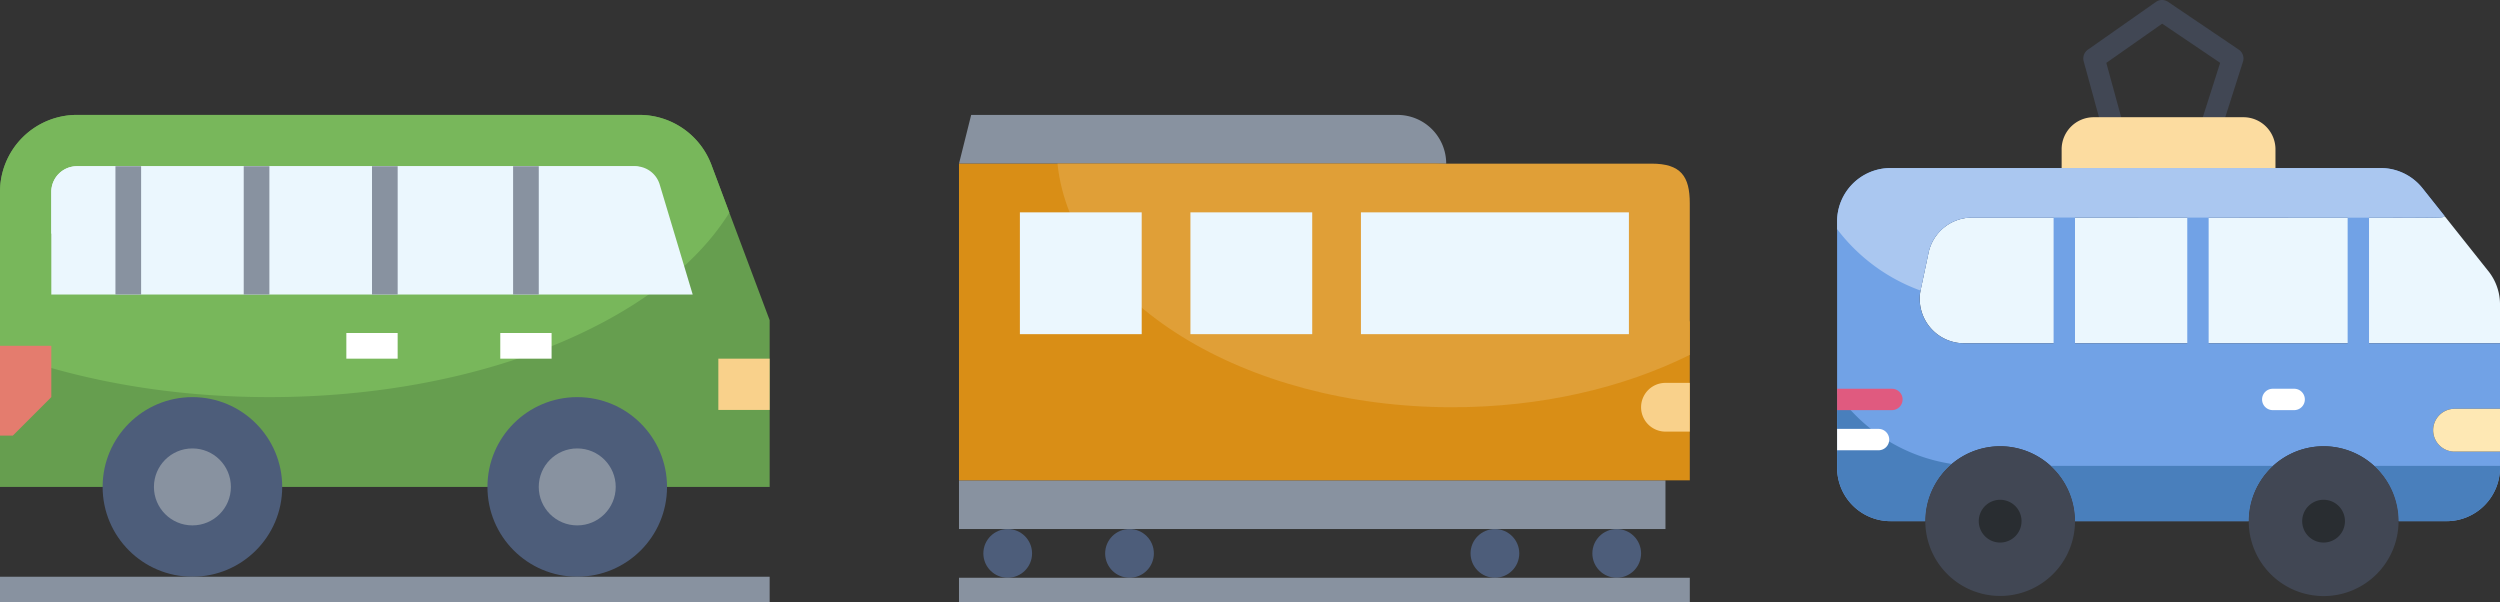 <svg xmlns="http://www.w3.org/2000/svg" width="448" height="107.943" viewBox="0 0 448 107.943">
  <rect x="0" y="0" width="448" height="107.943" fill="#333333" stroke="none"/>
  <g id="電車" transform="translate(-96 -44.224)">
    <g id="グループ_967" data-name="グループ 967" transform="translate(425.209 44.224)">
      <path id="パス_1461" data-name="パス 1461" d="M1412.488,52.216a1.918,1.918,0,0,1-1.826-2.5l4.034-12.649-10.39-7.017-10.01,7.027,3.367,12.313a1.916,1.916,0,1,1-3.7,1.011l-3.723-13.613a1.915,1.915,0,0,1,.747-2.074l12.193-8.559a1.917,1.917,0,0,1,2.173-.019L1418.03,34.7a1.917,1.917,0,0,1,.753,2.17l-4.47,14.016a1.918,1.918,0,0,1-1.825,1.334Z" transform="translate(-1346.053 -25.809)" fill="#414754"/>
      <path id="パス_1462" data-name="パス 1462" d="M1365.7,202.5l-7.857-9.887c-.533.422,6.119.283-84.681.283a7.962,7.962,0,0,0-7.786,6.308l-1.4,6.6a7.964,7.964,0,0,0,7.786,9.623h96.026v-6.96a9.6,9.6,0,0,0-2.084-5.968Z" transform="translate(-1248.994 -153.909)" fill="#ebf7fe"/>
      <path id="パス_1463" data-name="パス 1463" d="M1310.651,198.749h8.143V187h-23.47V164.471c14.635,0,13.019.121,13.53-.283l-3.947-4.967a9.582,9.582,0,0,0-7.5-3.619h-87.826a9.585,9.585,0,0,0-9.58,9.589v44.1a9.585,9.585,0,0,0,9.58,9.589h6.227a13.412,13.412,0,1,1,26.824,0h31.135a13.412,13.412,0,1,1,26.824,0h8.622a9.585,9.585,0,0,0,9.58-9.589v-2.876h-8.143a3.834,3.834,0,0,1,0-7.669ZM1222.768,187a7.964,7.964,0,0,1-7.786-9.623l1.4-6.6a7.963,7.963,0,0,1,7.786-6.308H1238.8V187h-16.035Zm19.866,0V164.471h20.118V187Zm23.95,0V164.471h24.908V187Z" transform="translate(-1200.003 -125.489)" fill="#71a2e6"/>
      <path id="パス_1464" data-name="パス 1464" d="M1220.567,342.27a13.4,13.4,0,0,0-4.757,10.255h-6.227a9.585,9.585,0,0,1-9.58-9.589V329.62A30.823,30.823,0,0,0,1220.567,342.27Z" transform="translate(-1200.003 -259.132)" fill="#497fbc"/>
      <path id="パス_1465" data-name="パス 1465" d="M1637.3,385.62a9.59,9.59,0,0,1-9.579,9.913H1619.1a13.4,13.4,0,0,0-4.366-9.913Z" transform="translate(-1518.509 -302.139)" fill="#497fbc"/>
      <path id="パス_1466" data-name="パス 1466" d="M1364.927,385.62h39.867a13.4,13.4,0,0,0-4.367,9.913h-31.135a13.4,13.4,0,0,0-4.365-9.913Z" transform="translate(-1326.662 -302.139)" fill="#497fbc"/>
      <path id="パス_1467" data-name="パス 1467" d="M1308.853,164.189c-.533.422,6.119.283-84.681.283a7.961,7.961,0,0,0-7.786,6.308l-1.439,6.775A32.764,32.764,0,0,1,1200,166.541v-1.348a9.588,9.588,0,0,1,9.58-9.589h87.826a9.582,9.582,0,0,1,7.5,3.619Z" transform="translate(-1200.003 -125.489)" fill="#aac7f0"/>
      <path id="パス_1468" data-name="パス 1468" d="M1672.362,341.564v7.669h-8.143a3.834,3.834,0,0,1,0-7.669Z" transform="translate(-1553.571 -268.304)" fill="#fee8b4"/>
      <path id="パス_1469" data-name="パス 1469" d="M1531.348,370.487a13.423,13.423,0,1,1-13.411,13.424A13.418,13.418,0,0,1,1531.348,370.487Zm1.916,13.424a1.916,1.916,0,1,0-1.916,1.916A1.916,1.916,0,0,0,1533.264,383.911Z" transform="translate(-1444.171 -290.517)" fill="#414754"/>
      <path id="パス_1470" data-name="パス 1470" d="M1411.738,122.094v3.36h-38.319v-3.36a5.75,5.75,0,0,1,5.748-5.748h26.823A5.749,5.749,0,0,1,1411.738,122.094Z" transform="translate(-1333.183 -95.34)" fill="#fcdca0"/>
      <path id="パス_1471" data-name="パス 1471" d="M1294.956,383.911a13.412,13.412,0,1,1-13.412-13.424A13.417,13.417,0,0,1,1294.956,383.911Zm-11.5,0a1.916,1.916,0,1,0-1.916,1.916A1.916,1.916,0,0,0,1283.459,383.911Z" transform="translate(-1252.324 -290.517)" fill="#414754"/>
      <path id="パス_1472" data-name="パス 1472" d="M1313.251,419.485a3.833,3.833,0,1,1,3.832-3.832A3.836,3.836,0,0,1,1313.251,419.485Zm0-3.836v0Z" transform="translate(-1284.032 -322.259)" fill="#292d31"/>
      <path id="パス_1473" data-name="パス 1473" d="M1563.056,419.485a3.833,3.833,0,1,1,3.832-3.832A3.836,3.836,0,0,1,1563.056,419.485Zm0-3.836v0Z" transform="translate(-1475.879 -322.259)" fill="#292d31"/>
      <path id="パス_1474" data-name="パス 1474" d="M1534,329.9h-3.832a1.916,1.916,0,0,1,0-3.832H1534a1.916,1.916,0,1,1,0,3.832Z" transform="translate(-1452.097 -256.404)" fill="#fff"/>
      <path id="パス_1475" data-name="パス 1475" d="M1200,326.069h9.819a1.916,1.916,0,1,1,0,3.832H1200Z" transform="translate(-1200 -256.404)" fill="#e05a7f"/>
      <path id="パス_1476" data-name="パス 1476" d="M1200,357.068h7.424a1.916,1.916,0,1,1,0,3.832H1200Z" transform="translate(-1200 -280.211)" fill="#fff"/>
    </g>
    <g id="グループ_966" data-name="グループ 966" transform="translate(267.852 64.817)">
      <g id="グループ_962" data-name="グループ 962" transform="translate(4.365 74.211)">
        <circle id="楕円形_60" data-name="楕円形 60" cx="4.365" cy="4.365" r="4.365" transform="translate(109.134)" fill="#4d5d7a"/>
        <circle id="楕円形_61" data-name="楕円形 61" cx="4.365" cy="4.365" r="4.365" transform="translate(87.307)" fill="#4d5d7a"/>
        <circle id="楕円形_62" data-name="楕円形 62" cx="4.365" cy="4.365" r="4.365" transform="translate(21.827)" fill="#4d5d7a"/>
        <circle id="楕円形_63" data-name="楕円形 63" cx="4.365" cy="4.365" r="4.365" fill="#4d5d7a"/>
      </g>
      <path id="パス_1477" data-name="パス 1477" d="M606,136.731h87.307A8.731,8.731,0,0,0,684.577,128H608.183" transform="translate(-606 -128)" fill="#8892a0"/>
      <path id="パス_1478" data-name="パス 1478" d="M732.6,376.731H606V368H732.6Z" transform="translate(-606 -302.52)" fill="#8892a0"/>
      <path id="パス_1479" data-name="パス 1479" d="M606,160h84.393a52.384,52.384,0,0,1,46.122,27.55l.445.825V216.75H606" transform="translate(-606 -151.269)" fill="#d98e16"/>
      <path id="パス_1480" data-name="パス 1480" d="M670.7,160c2.543,24.387,33.234,43.654,70.745,43.654,15.971,0,30.706-3.492,42.562-9.386V167.114c0-4.846-1.587-7.114-6.866-7.114Z" transform="translate(-653.05 -151.269)" fill="#e09f37"/>
      <path id="パス_1481" data-name="パス 1481" d="M1062.731,304h-4.365a4.365,4.365,0,0,0,0,8.731h4.365" transform="translate(-931.77 -255.981)" fill="#f9d18b"/>
      <path id="パス_1482" data-name="パス 1482" d="M918.019,192H870v21.827h48.019Z" transform="translate(-797.972 -174.539)" fill="#ebf7fe"/>
      <path id="パス_1483" data-name="パス 1483" d="M758,192h21.827v21.827H758Z" transform="translate(-716.529 -174.539)" fill="#ebf7fe"/>
      <path id="パス_1484" data-name="パス 1484" d="M646,192h21.827v21.827H646Z" transform="translate(-635.087 -174.539)" fill="#ebf7fe"/>
      <path id="パス_1485" data-name="パス 1485" d="M736.961,436.365H606V432H736.961Z" transform="translate(-606 -349.058)" fill="#8892a0"/>
    </g>
    <g id="グループ_965" data-name="グループ 965" transform="translate(96 64.817)">
      <path id="パス_1486" data-name="パス 1486" d="M155.532,234.662h18.39V204.779l-10.436-27.83A13.791,13.791,0,0,0,150.571,168H49.792A13.791,13.791,0,0,0,36,181.792v52.87H54.39" transform="translate(-36 -168)" fill="#669e4f"/>
      <path id="パス_1487" data-name="パス 1487" d="M84.273,218.571c38.1,0,70.485-13.806,82.424-33.055l-3.211-8.565A13.79,13.79,0,0,0,150.571,168H49.792A13.791,13.791,0,0,0,36,181.792v28.543C49.831,215.535,66.423,218.571,84.273,218.571Z" transform="translate(-36 -168)" fill="#78b75b"/>
      <path id="パス_1488" data-name="パス 1488" d="M36,312h9.195v9.195l-6.9,6.9H36" transform="translate(-36 -270.624)" fill="#e47c6e"/>
      <path id="パス_1489" data-name="パス 1489" d="M493.195,329.195H484V320h9.195" transform="translate(-355.273 -276.325)" fill="#f9d18b"/>
      <circle id="楕円形_64" data-name="楕円形 64" cx="16.091" cy="16.091" r="16.091" transform="translate(87.35 50.571)" fill="#4d5d7a"/>
      <circle id="楕円形_65" data-name="楕円形 65" cx="16.091" cy="16.091" r="16.091" transform="translate(18.39 50.571)" fill="#4d5d7a"/>
      <circle id="楕円形_66" data-name="楕円形 66" cx="6.896" cy="6.896" r="6.896" transform="translate(96.545 59.766)" fill="#8892a0"/>
      <circle id="楕円形_67" data-name="楕円形 67" cx="6.896" cy="6.896" r="6.896" transform="translate(27.584 59.766)" fill="#8892a0"/>
      <path id="パス_1490" data-name="パス 1490" d="M68,222.987H182.935l-5.912-19.711a4.6,4.6,0,0,0-4.4-3.276H72.6a4.6,4.6,0,0,0-4.6,4.6Z" transform="translate(-58.805 -190.805)" fill="#ebf7fe"/>
      <path id="パス_1491" data-name="パス 1491" d="M105.928,216.091c28.977,0,54.2-6.453,67.345-15.983a4.142,4.142,0,0,0-.655-.108H72.6a4.6,4.6,0,0,0-4.6,4.6v7.464A172.1,172.1,0,0,0,105.928,216.091Z" transform="translate(-58.805 -190.805)" fill="#ebf7fe"/>
      <g id="グループ_963" data-name="グループ 963" transform="translate(0 9.195)">
        <path id="パス_1492" data-name="パス 1492" d="M36,456H173.922v4.6H36Z" transform="translate(-36 -382.442)" fill="#8892a0"/>
        <path id="パス_1493" data-name="パス 1493" d="M356,200h4.6v22.987H356Z" transform="translate(-264.052 -200)" fill="#8892a0"/>
        <path id="パス_1494" data-name="パス 1494" d="M268,200h4.6v22.987H268Z" transform="translate(-201.338 -200)" fill="#8892a0"/>
        <path id="パス_1495" data-name="パス 1495" d="M188,200h4.6v22.987H188Z" transform="translate(-144.325 -200)" fill="#8892a0"/>
        <path id="パス_1496" data-name="パス 1496" d="M108,200h4.6v22.987H108Z" transform="translate(-87.312 -200)" fill="#8892a0"/>
      </g>
      <path id="パス_1497" data-name="パス 1497" d="M348,304h9.195v4.6H348Z" transform="translate(-258.351 -264.922)" fill="#fff"/>
      <path id="パス_1498" data-name="パス 1498" d="M252,304h9.195v4.6H252Z" transform="translate(-189.935 -264.922)" fill="#fff"/>
    </g>
  </g>
</svg>
